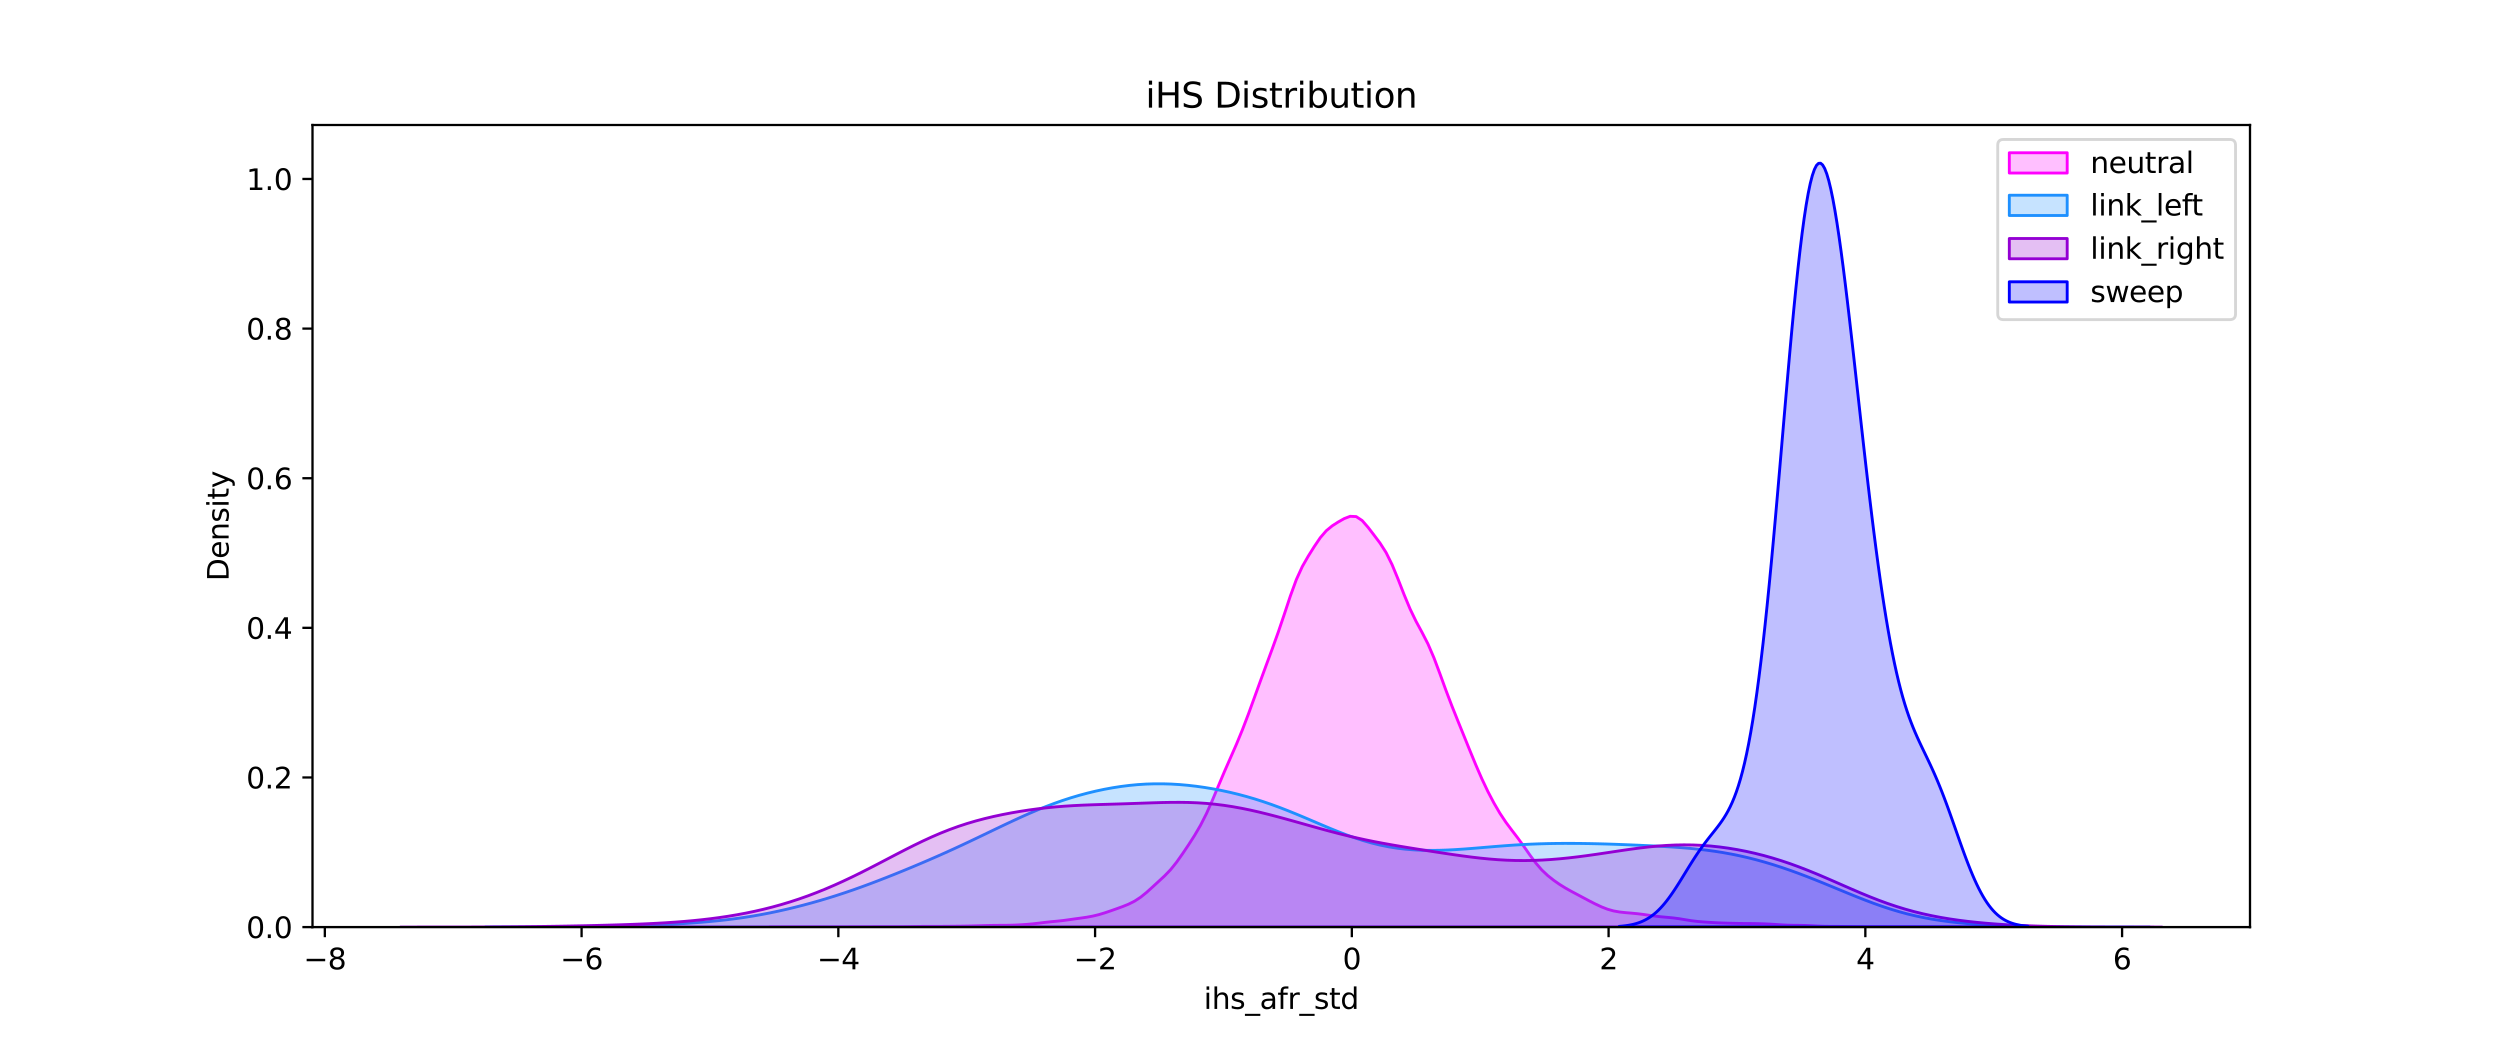 <?xml version="1.0" encoding="utf-8" standalone="no"?>
<!DOCTYPE svg PUBLIC "-//W3C//DTD SVG 1.1//EN"
  "http://www.w3.org/Graphics/SVG/1.1/DTD/svg11.dtd">
<svg xmlns:xlink="http://www.w3.org/1999/xlink" width="864pt" height="360pt" viewBox="0 0 864 360" xmlns="http://www.w3.org/2000/svg" version="1.1">
 <defs>
  <style type="text/css">*{stroke-linejoin: round; stroke-linecap: butt}</style>
 </defs>
 <g id="figure_1">
  <g id="patch_1">
   <path d="M 0 360 
L 864 360 
L 864 0 
L 0 0 
z
" style="fill: #ffffff"/>
  </g>
  <g id="axes_1">
   <g id="patch_2">
    <path d="M 108 320.4 
L 777.6 320.4 
L 777.6 43.2 
L 108 43.2 
z
" style="fill: #ffffff"/>
   </g>
   <g id="PolyCollection_1">
    <defs>
     <path id="m4795818e73" d="M 265.962 -39.6 
L 265.962 -39.6 
L 268.031 -39.6 
L 270.099 -39.6 
L 272.168 -39.6 
L 274.237 -39.6 
L 276.305 -39.6 
L 278.374 -39.6 
L 280.443 -39.6 
L 282.511 -39.6 
L 284.58 -39.6 
L 286.649 -39.6 
L 288.718 -39.6 
L 290.786 -39.6 
L 292.855 -39.6 
L 294.924 -39.6 
L 296.992 -39.6 
L 299.061 -39.6 
L 301.13 -39.6 
L 303.198 -39.6 
L 305.267 -39.6 
L 307.336 -39.6 
L 309.405 -39.6 
L 311.473 -39.6 
L 313.542 -39.6 
L 315.611 -39.6 
L 317.679 -39.6 
L 319.748 -39.6 
L 321.817 -39.6 
L 323.885 -39.6 
L 325.954 -39.6 
L 328.023 -39.6 
L 330.091 -39.6 
L 332.16 -39.6 
L 334.229 -39.6 
L 336.298 -39.6 
L 338.366 -39.6 
L 340.435 -39.6 
L 342.504 -39.6 
L 344.572 -39.6 
L 346.641 -39.6 
L 348.71 -39.6 
L 350.778 -39.6 
L 352.847 -39.6 
L 354.916 -39.6 
L 356.985 -39.6 
L 359.053 -39.6 
L 361.122 -39.6 
L 363.191 -39.6 
L 365.259 -39.6 
L 367.328 -39.6 
L 369.397 -39.6 
L 371.465 -39.6 
L 373.534 -39.6 
L 375.603 -39.6 
L 377.672 -39.6 
L 379.74 -39.6 
L 381.809 -39.6 
L 383.878 -39.6 
L 385.946 -39.6 
L 388.015 -39.6 
L 390.084 -39.6 
L 392.152 -39.6 
L 394.221 -39.6 
L 396.29 -39.6 
L 398.359 -39.6 
L 400.427 -39.6 
L 402.496 -39.6 
L 404.565 -39.6 
L 406.633 -39.6 
L 408.702 -39.6 
L 410.771 -39.6 
L 412.839 -39.6 
L 414.908 -39.6 
L 416.977 -39.6 
L 419.046 -39.6 
L 421.114 -39.6 
L 423.183 -39.6 
L 425.252 -39.6 
L 427.32 -39.6 
L 429.389 -39.6 
L 431.458 -39.6 
L 433.526 -39.6 
L 435.595 -39.6 
L 437.664 -39.6 
L 439.732 -39.6 
L 441.801 -39.6 
L 443.87 -39.6 
L 445.939 -39.6 
L 448.007 -39.6 
L 450.076 -39.6 
L 452.145 -39.6 
L 454.213 -39.6 
L 456.282 -39.6 
L 458.351 -39.6 
L 460.419 -39.6 
L 462.488 -39.6 
L 464.557 -39.6 
L 466.626 -39.6 
L 468.694 -39.6 
L 470.763 -39.6 
L 472.832 -39.6 
L 474.9 -39.6 
L 476.969 -39.6 
L 479.038 -39.6 
L 481.106 -39.6 
L 483.175 -39.6 
L 485.244 -39.6 
L 487.313 -39.6 
L 489.381 -39.6 
L 491.45 -39.6 
L 493.519 -39.6 
L 495.587 -39.6 
L 497.656 -39.6 
L 499.725 -39.6 
L 501.793 -39.6 
L 503.862 -39.6 
L 505.931 -39.6 
L 508 -39.6 
L 510.068 -39.6 
L 512.137 -39.6 
L 514.206 -39.6 
L 516.274 -39.6 
L 518.343 -39.6 
L 520.412 -39.6 
L 522.48 -39.6 
L 524.549 -39.6 
L 526.618 -39.6 
L 528.686 -39.6 
L 530.755 -39.6 
L 532.824 -39.6 
L 534.893 -39.6 
L 536.961 -39.6 
L 539.03 -39.6 
L 541.099 -39.6 
L 543.167 -39.6 
L 545.236 -39.6 
L 547.305 -39.6 
L 549.373 -39.6 
L 551.442 -39.6 
L 553.511 -39.6 
L 555.58 -39.6 
L 557.648 -39.6 
L 559.717 -39.6 
L 561.786 -39.6 
L 563.854 -39.6 
L 565.923 -39.6 
L 567.992 -39.6 
L 570.06 -39.6 
L 572.129 -39.6 
L 574.198 -39.6 
L 576.267 -39.6 
L 578.335 -39.6 
L 580.404 -39.6 
L 582.473 -39.6 
L 584.541 -39.6 
L 586.61 -39.6 
L 588.679 -39.6 
L 590.747 -39.6 
L 592.816 -39.6 
L 594.885 -39.6 
L 596.954 -39.6 
L 599.022 -39.6 
L 601.091 -39.6 
L 603.16 -39.6 
L 605.228 -39.6 
L 607.297 -39.6 
L 609.366 -39.6 
L 611.434 -39.6 
L 613.503 -39.6 
L 615.572 -39.6 
L 617.64 -39.6 
L 619.709 -39.6 
L 621.778 -39.6 
L 623.847 -39.6 
L 625.915 -39.6 
L 627.984 -39.6 
L 630.053 -39.6 
L 632.121 -39.6 
L 634.19 -39.6 
L 636.259 -39.6 
L 638.327 -39.6 
L 640.396 -39.6 
L 642.465 -39.6 
L 644.534 -39.6 
L 646.602 -39.6 
L 648.671 -39.6 
L 650.74 -39.6 
L 652.808 -39.6 
L 654.877 -39.6 
L 656.946 -39.6 
L 659.014 -39.6 
L 661.083 -39.6 
L 663.152 -39.6 
L 665.221 -39.6 
L 667.289 -39.6 
L 669.358 -39.6 
L 671.427 -39.6 
L 673.495 -39.6 
L 675.564 -39.6 
L 677.633 -39.6 
L 677.633 -39.6 
L 677.633 -39.6 
L 675.564 -39.601 
L 673.495 -39.602 
L 671.427 -39.606 
L 669.358 -39.61 
L 667.289 -39.614 
L 665.221 -39.617 
L 663.152 -39.622 
L 661.083 -39.627 
L 659.014 -39.631 
L 656.946 -39.635 
L 654.877 -39.64 
L 652.808 -39.646 
L 650.74 -39.652 
L 648.671 -39.661 
L 646.602 -39.669 
L 644.534 -39.678 
L 642.465 -39.696 
L 640.396 -39.732 
L 638.327 -39.784 
L 636.259 -39.828 
L 634.19 -39.845 
L 632.121 -39.85 
L 630.053 -39.884 
L 627.984 -39.967 
L 625.915 -40.075 
L 623.847 -40.161 
L 621.778 -40.2 
L 619.709 -40.219 
L 617.64 -40.268 
L 615.572 -40.376 
L 613.503 -40.517 
L 611.434 -40.641 
L 609.366 -40.73 
L 607.297 -40.791 
L 605.228 -40.823 
L 603.16 -40.836 
L 601.091 -40.86 
L 599.022 -40.903 
L 596.954 -40.957 
L 594.885 -41.024 
L 592.816 -41.119 
L 590.747 -41.241 
L 588.679 -41.379 
L 586.61 -41.552 
L 584.541 -41.802 
L 582.473 -42.136 
L 580.404 -42.481 
L 578.335 -42.756 
L 576.267 -42.959 
L 574.198 -43.146 
L 572.129 -43.374 
L 570.06 -43.659 
L 567.992 -43.961 
L 565.923 -44.218 
L 563.854 -44.414 
L 561.786 -44.589 
L 559.717 -44.814 
L 557.648 -45.181 
L 555.58 -45.766 
L 553.511 -46.572 
L 551.442 -47.535 
L 549.373 -48.588 
L 547.305 -49.687 
L 545.236 -50.791 
L 543.167 -51.89 
L 541.099 -53.044 
L 539.03 -54.327 
L 536.961 -55.767 
L 534.893 -57.405 
L 532.824 -59.361 
L 530.755 -61.758 
L 528.686 -64.558 
L 526.618 -67.521 
L 524.549 -70.378 
L 522.48 -73.081 
L 520.412 -75.856 
L 518.343 -78.973 
L 516.274 -82.521 
L 514.206 -86.469 
L 512.137 -90.827 
L 510.068 -95.58 
L 508 -100.595 
L 505.931 -105.702 
L 503.862 -110.807 
L 501.793 -115.976 
L 499.725 -121.408 
L 497.656 -127.105 
L 495.587 -132.621 
L 493.519 -137.421 
L 491.45 -141.457 
L 489.381 -145.279 
L 487.313 -149.563 
L 485.244 -154.532 
L 483.175 -159.837 
L 481.106 -164.849 
L 479.038 -169.024 
L 476.969 -172.264 
L 474.9 -175.019 
L 472.832 -177.721 
L 470.763 -180.102 
L 468.694 -181.469 
L 466.626 -181.563 
L 464.557 -180.77 
L 462.488 -179.6 
L 460.419 -178.266 
L 458.351 -176.57 
L 456.282 -174.163 
L 454.213 -171.11 
L 452.145 -167.814 
L 450.076 -164.206 
L 448.007 -159.674 
L 445.939 -153.995 
L 443.87 -147.746 
L 441.801 -141.632 
L 439.732 -135.868 
L 437.664 -130.278 
L 435.595 -124.65 
L 433.526 -118.931 
L 431.458 -113.244 
L 429.389 -107.818 
L 427.32 -102.801 
L 425.252 -98.088 
L 423.183 -93.383 
L 421.114 -88.485 
L 419.046 -83.521 
L 416.977 -78.869 
L 414.908 -74.793 
L 412.839 -71.255 
L 410.771 -68.037 
L 408.702 -64.957 
L 406.633 -62.03 
L 404.565 -59.451 
L 402.496 -57.301 
L 400.427 -55.387 
L 398.359 -53.486 
L 396.29 -51.612 
L 394.221 -49.938 
L 392.152 -48.585 
L 390.084 -47.541 
L 388.015 -46.702 
L 385.946 -45.949 
L 383.878 -45.219 
L 381.809 -44.518 
L 379.74 -43.897 
L 377.672 -43.398 
L 375.603 -43.015 
L 373.534 -42.712 
L 371.465 -42.433 
L 369.397 -42.137 
L 367.328 -41.855 
L 365.259 -41.637 
L 363.191 -41.447 
L 361.122 -41.22 
L 359.053 -40.961 
L 356.985 -40.724 
L 354.916 -40.536 
L 352.847 -40.393 
L 350.778 -40.289 
L 348.71 -40.229 
L 346.641 -40.208 
L 344.572 -40.199 
L 342.504 -40.172 
L 340.435 -40.121 
L 338.366 -40.059 
L 336.298 -40.003 
L 334.229 -39.957 
L 332.16 -39.923 
L 330.091 -39.897 
L 328.023 -39.874 
L 325.954 -39.855 
L 323.885 -39.846 
L 321.817 -39.848 
L 319.748 -39.848 
L 317.679 -39.825 
L 315.611 -39.781 
L 313.542 -39.733 
L 311.473 -39.698 
L 309.405 -39.684 
L 307.336 -39.683 
L 305.267 -39.682 
L 303.198 -39.677 
L 301.13 -39.669 
L 299.061 -39.659 
L 296.992 -39.646 
L 294.924 -39.633 
L 292.855 -39.622 
L 290.786 -39.613 
L 288.718 -39.608 
L 286.649 -39.608 
L 284.58 -39.61 
L 282.511 -39.613 
L 280.443 -39.615 
L 278.374 -39.615 
L 276.305 -39.614 
L 274.237 -39.61 
L 272.168 -39.606 
L 270.099 -39.602 
L 268.031 -39.601 
L 265.962 -39.6 
z
" style="stroke: #ff00ff"/>
    </defs>
    <g clip-path="url(#pb9ad1cb0bc)">
     <use xlink:href="#m4795818e73" x="0" y="360" style="fill: #ff00ff; fill-opacity: 0.25; stroke: #ff00ff"/>
    </g>
   </g>
   <g id="PolyCollection_2">
    <defs>
     <path id="mb5fbfe14ef" d="M 167.758 -39.601 
L 167.758 -39.6 
L 170.648 -39.6 
L 173.539 -39.6 
L 176.429 -39.6 
L 179.319 -39.6 
L 182.209 -39.6 
L 185.099 -39.6 
L 187.99 -39.6 
L 190.88 -39.6 
L 193.77 -39.6 
L 196.66 -39.6 
L 199.55 -39.6 
L 202.441 -39.6 
L 205.331 -39.6 
L 208.221 -39.6 
L 211.111 -39.6 
L 214.001 -39.6 
L 216.892 -39.6 
L 219.782 -39.6 
L 222.672 -39.6 
L 225.562 -39.6 
L 228.452 -39.6 
L 231.342 -39.6 
L 234.233 -39.6 
L 237.123 -39.6 
L 240.013 -39.6 
L 242.903 -39.6 
L 245.793 -39.6 
L 248.684 -39.6 
L 251.574 -39.6 
L 254.464 -39.6 
L 257.354 -39.6 
L 260.244 -39.6 
L 263.135 -39.6 
L 266.025 -39.6 
L 268.915 -39.6 
L 271.805 -39.6 
L 274.695 -39.6 
L 277.586 -39.6 
L 280.476 -39.6 
L 283.366 -39.6 
L 286.256 -39.6 
L 289.146 -39.6 
L 292.036 -39.6 
L 294.927 -39.6 
L 297.817 -39.6 
L 300.707 -39.6 
L 303.597 -39.6 
L 306.487 -39.6 
L 309.378 -39.6 
L 312.268 -39.6 
L 315.158 -39.6 
L 318.048 -39.6 
L 320.938 -39.6 
L 323.829 -39.6 
L 326.719 -39.6 
L 329.609 -39.6 
L 332.499 -39.6 
L 335.389 -39.6 
L 338.28 -39.6 
L 341.17 -39.6 
L 344.06 -39.6 
L 346.95 -39.6 
L 349.84 -39.6 
L 352.73 -39.6 
L 355.621 -39.6 
L 358.511 -39.6 
L 361.401 -39.6 
L 364.291 -39.6 
L 367.181 -39.6 
L 370.072 -39.6 
L 372.962 -39.6 
L 375.852 -39.6 
L 378.742 -39.6 
L 381.632 -39.6 
L 384.523 -39.6 
L 387.413 -39.6 
L 390.303 -39.6 
L 393.193 -39.6 
L 396.083 -39.6 
L 398.974 -39.6 
L 401.864 -39.6 
L 404.754 -39.6 
L 407.644 -39.6 
L 410.534 -39.6 
L 413.424 -39.6 
L 416.315 -39.6 
L 419.205 -39.6 
L 422.095 -39.6 
L 424.985 -39.6 
L 427.875 -39.6 
L 430.766 -39.6 
L 433.656 -39.6 
L 436.546 -39.6 
L 439.436 -39.6 
L 442.326 -39.6 
L 445.217 -39.6 
L 448.107 -39.6 
L 450.997 -39.6 
L 453.887 -39.6 
L 456.777 -39.6 
L 459.668 -39.6 
L 462.558 -39.6 
L 465.448 -39.6 
L 468.338 -39.6 
L 471.228 -39.6 
L 474.118 -39.6 
L 477.009 -39.6 
L 479.899 -39.6 
L 482.789 -39.6 
L 485.679 -39.6 
L 488.569 -39.6 
L 491.46 -39.6 
L 494.35 -39.6 
L 497.24 -39.6 
L 500.13 -39.6 
L 503.02 -39.6 
L 505.911 -39.6 
L 508.801 -39.6 
L 511.691 -39.6 
L 514.581 -39.6 
L 517.471 -39.6 
L 520.362 -39.6 
L 523.252 -39.6 
L 526.142 -39.6 
L 529.032 -39.6 
L 531.922 -39.6 
L 534.812 -39.6 
L 537.703 -39.6 
L 540.593 -39.6 
L 543.483 -39.6 
L 546.373 -39.6 
L 549.263 -39.6 
L 552.154 -39.6 
L 555.044 -39.6 
L 557.934 -39.6 
L 560.824 -39.6 
L 563.714 -39.6 
L 566.605 -39.6 
L 569.495 -39.6 
L 572.385 -39.6 
L 575.275 -39.6 
L 578.165 -39.6 
L 581.056 -39.6 
L 583.946 -39.6 
L 586.836 -39.6 
L 589.726 -39.6 
L 592.616 -39.6 
L 595.506 -39.6 
L 598.397 -39.6 
L 601.287 -39.6 
L 604.177 -39.6 
L 607.067 -39.6 
L 609.957 -39.6 
L 612.848 -39.6 
L 615.738 -39.6 
L 618.628 -39.6 
L 621.518 -39.6 
L 624.408 -39.6 
L 627.299 -39.6 
L 630.189 -39.6 
L 633.079 -39.6 
L 635.969 -39.6 
L 638.859 -39.6 
L 641.75 -39.6 
L 644.64 -39.6 
L 647.53 -39.6 
L 650.42 -39.6 
L 653.31 -39.6 
L 656.2 -39.6 
L 659.091 -39.6 
L 661.981 -39.6 
L 664.871 -39.6 
L 667.761 -39.6 
L 670.651 -39.6 
L 673.542 -39.6 
L 676.432 -39.6 
L 679.322 -39.6 
L 682.212 -39.6 
L 685.102 -39.6 
L 687.993 -39.6 
L 690.883 -39.6 
L 693.773 -39.6 
L 696.663 -39.6 
L 699.553 -39.6 
L 702.444 -39.6 
L 705.334 -39.6 
L 708.224 -39.6 
L 711.114 -39.6 
L 714.004 -39.6 
L 716.894 -39.6 
L 719.785 -39.6 
L 722.675 -39.6 
L 725.565 -39.6 
L 728.455 -39.6 
L 731.345 -39.6 
L 734.236 -39.6 
L 737.126 -39.6 
L 740.016 -39.6 
L 742.906 -39.6 
L 742.906 -39.601 
L 742.906 -39.601 
L 740.016 -39.601 
L 737.126 -39.602 
L 734.236 -39.603 
L 731.345 -39.605 
L 728.455 -39.608 
L 725.565 -39.612 
L 722.675 -39.619 
L 719.785 -39.628 
L 716.894 -39.64 
L 714.004 -39.657 
L 711.114 -39.68 
L 708.224 -39.71 
L 705.334 -39.749 
L 702.444 -39.798 
L 699.553 -39.86 
L 696.663 -39.937 
L 693.773 -40.032 
L 690.883 -40.147 
L 687.993 -40.284 
L 685.102 -40.449 
L 682.212 -40.646 
L 679.322 -40.88 
L 676.432 -41.157 
L 673.542 -41.486 
L 670.651 -41.874 
L 667.761 -42.33 
L 664.871 -42.86 
L 661.981 -43.473 
L 659.091 -44.172 
L 656.2 -44.958 
L 653.31 -45.831 
L 650.42 -46.784 
L 647.53 -47.81 
L 644.64 -48.898 
L 641.75 -50.035 
L 638.859 -51.206 
L 635.969 -52.397 
L 633.079 -53.594 
L 630.189 -54.782 
L 627.299 -55.95 
L 624.408 -57.086 
L 621.518 -58.182 
L 618.628 -59.23 
L 615.738 -60.222 
L 612.848 -61.155 
L 609.957 -62.023 
L 607.067 -62.825 
L 604.177 -63.558 
L 601.287 -64.221 
L 598.397 -64.813 
L 595.506 -65.337 
L 592.616 -65.794 
L 589.726 -66.188 
L 586.836 -66.523 
L 583.946 -66.808 
L 581.056 -67.049 
L 578.165 -67.256 
L 575.275 -67.435 
L 572.385 -67.594 
L 569.495 -67.739 
L 566.605 -67.872 
L 563.714 -67.997 
L 560.824 -68.113 
L 557.934 -68.219 
L 555.044 -68.313 
L 552.154 -68.392 
L 549.263 -68.455 
L 546.373 -68.5 
L 543.483 -68.524 
L 540.593 -68.525 
L 537.703 -68.501 
L 534.812 -68.45 
L 531.922 -68.369 
L 529.032 -68.257 
L 526.142 -68.113 
L 523.252 -67.938 
L 520.362 -67.735 
L 517.471 -67.511 
L 514.581 -67.271 
L 511.691 -67.027 
L 508.801 -66.788 
L 505.911 -66.567 
L 503.02 -66.375 
L 500.13 -66.225 
L 497.24 -66.129 
L 494.35 -66.099 
L 491.46 -66.148 
L 488.569 -66.287 
L 485.679 -66.526 
L 482.789 -66.875 
L 479.899 -67.341 
L 477.009 -67.928 
L 474.118 -68.637 
L 471.228 -69.463 
L 468.338 -70.399 
L 465.448 -71.431 
L 462.558 -72.544 
L 459.668 -73.718 
L 456.777 -74.932 
L 453.887 -76.165 
L 450.997 -77.396 
L 448.107 -78.606 
L 445.217 -79.779 
L 442.326 -80.902 
L 439.436 -81.963 
L 436.546 -82.956 
L 433.656 -83.878 
L 430.766 -84.724 
L 427.875 -85.496 
L 424.985 -86.194 
L 422.095 -86.818 
L 419.205 -87.371 
L 416.315 -87.853 
L 413.424 -88.262 
L 410.534 -88.596 
L 407.644 -88.852 
L 404.754 -89.027 
L 401.864 -89.115 
L 398.974 -89.113 
L 396.083 -89.021 
L 393.193 -88.836 
L 390.303 -88.56 
L 387.413 -88.197 
L 384.523 -87.747 
L 381.632 -87.215 
L 378.742 -86.601 
L 375.852 -85.906 
L 372.962 -85.131 
L 370.072 -84.275 
L 367.181 -83.337 
L 364.291 -82.319 
L 361.401 -81.224 
L 358.511 -80.056 
L 355.621 -78.825 
L 352.73 -77.539 
L 349.84 -76.21 
L 346.95 -74.849 
L 344.06 -73.469 
L 341.17 -72.08 
L 338.28 -70.693 
L 335.389 -69.317 
L 332.499 -67.957 
L 329.609 -66.62 
L 326.719 -65.308 
L 323.829 -64.022 
L 320.938 -62.761 
L 318.048 -61.525 
L 315.158 -60.311 
L 312.268 -59.118 
L 309.378 -57.946 
L 306.487 -56.796 
L 303.597 -55.67 
L 300.707 -54.573 
L 297.817 -53.509 
L 294.927 -52.481 
L 292.036 -51.492 
L 289.146 -50.545 
L 286.256 -49.64 
L 283.366 -48.777 
L 280.476 -47.956 
L 277.586 -47.176 
L 274.695 -46.438 
L 271.805 -45.743 
L 268.915 -45.092 
L 266.025 -44.488 
L 263.135 -43.932 
L 260.244 -43.424 
L 257.354 -42.966 
L 254.464 -42.554 
L 251.574 -42.187 
L 248.684 -41.86 
L 245.793 -41.57 
L 242.903 -41.312 
L 240.013 -41.083 
L 237.123 -40.878 
L 234.233 -40.696 
L 231.342 -40.535 
L 228.452 -40.391 
L 225.562 -40.265 
L 222.672 -40.154 
L 219.782 -40.057 
L 216.892 -39.974 
L 214.001 -39.903 
L 211.111 -39.842 
L 208.221 -39.791 
L 205.331 -39.749 
L 202.441 -39.714 
L 199.55 -39.686 
L 196.66 -39.664 
L 193.77 -39.646 
L 190.88 -39.633 
L 187.99 -39.623 
L 185.099 -39.616 
L 182.209 -39.61 
L 179.319 -39.607 
L 176.429 -39.604 
L 173.539 -39.603 
L 170.648 -39.602 
L 167.758 -39.601 
z
" style="stroke: #1e90ff"/>
    </defs>
    <g clip-path="url(#pb9ad1cb0bc)">
     <use xlink:href="#mb5fbfe14ef" x="0" y="360" style="fill: #1e90ff; fill-opacity: 0.25; stroke: #1e90ff"/>
    </g>
   </g>
   <g id="PolyCollection_3">
    <defs>
     <path id="m0cf74e777c" d="M 138.436 -39.601 
L 138.436 -39.6 
L 141.495 -39.6 
L 144.554 -39.6 
L 147.613 -39.6 
L 150.672 -39.6 
L 153.731 -39.6 
L 156.79 -39.6 
L 159.849 -39.6 
L 162.908 -39.6 
L 165.967 -39.6 
L 169.026 -39.6 
L 172.085 -39.6 
L 175.144 -39.6 
L 178.202 -39.6 
L 181.261 -39.6 
L 184.32 -39.6 
L 187.379 -39.6 
L 190.438 -39.6 
L 193.497 -39.6 
L 196.556 -39.6 
L 199.615 -39.6 
L 202.674 -39.6 
L 205.733 -39.6 
L 208.792 -39.6 
L 211.851 -39.6 
L 214.91 -39.6 
L 217.969 -39.6 
L 221.028 -39.6 
L 224.086 -39.6 
L 227.145 -39.6 
L 230.204 -39.6 
L 233.263 -39.6 
L 236.322 -39.6 
L 239.381 -39.6 
L 242.44 -39.6 
L 245.499 -39.6 
L 248.558 -39.6 
L 251.617 -39.6 
L 254.676 -39.6 
L 257.735 -39.6 
L 260.794 -39.6 
L 263.853 -39.6 
L 266.911 -39.6 
L 269.97 -39.6 
L 273.029 -39.6 
L 276.088 -39.6 
L 279.147 -39.6 
L 282.206 -39.6 
L 285.265 -39.6 
L 288.324 -39.6 
L 291.383 -39.6 
L 294.442 -39.6 
L 297.501 -39.6 
L 300.56 -39.6 
L 303.619 -39.6 
L 306.678 -39.6 
L 309.737 -39.6 
L 312.795 -39.6 
L 315.854 -39.6 
L 318.913 -39.6 
L 321.972 -39.6 
L 325.031 -39.6 
L 328.09 -39.6 
L 331.149 -39.6 
L 334.208 -39.6 
L 337.267 -39.6 
L 340.326 -39.6 
L 343.385 -39.6 
L 346.444 -39.6 
L 349.503 -39.6 
L 352.562 -39.6 
L 355.62 -39.6 
L 358.679 -39.6 
L 361.738 -39.6 
L 364.797 -39.6 
L 367.856 -39.6 
L 370.915 -39.6 
L 373.974 -39.6 
L 377.033 -39.6 
L 380.092 -39.6 
L 383.151 -39.6 
L 386.21 -39.6 
L 389.269 -39.6 
L 392.328 -39.6 
L 395.387 -39.6 
L 398.445 -39.6 
L 401.504 -39.6 
L 404.563 -39.6 
L 407.622 -39.6 
L 410.681 -39.6 
L 413.74 -39.6 
L 416.799 -39.6 
L 419.858 -39.6 
L 422.917 -39.6 
L 425.976 -39.6 
L 429.035 -39.6 
L 432.094 -39.6 
L 435.153 -39.6 
L 438.212 -39.6 
L 441.271 -39.6 
L 444.329 -39.6 
L 447.388 -39.6 
L 450.447 -39.6 
L 453.506 -39.6 
L 456.565 -39.6 
L 459.624 -39.6 
L 462.683 -39.6 
L 465.742 -39.6 
L 468.801 -39.6 
L 471.86 -39.6 
L 474.919 -39.6 
L 477.978 -39.6 
L 481.037 -39.6 
L 484.096 -39.6 
L 487.154 -39.6 
L 490.213 -39.6 
L 493.272 -39.6 
L 496.331 -39.6 
L 499.39 -39.6 
L 502.449 -39.6 
L 505.508 -39.6 
L 508.567 -39.6 
L 511.626 -39.6 
L 514.685 -39.6 
L 517.744 -39.6 
L 520.803 -39.6 
L 523.862 -39.6 
L 526.921 -39.6 
L 529.98 -39.6 
L 533.038 -39.6 
L 536.097 -39.6 
L 539.156 -39.6 
L 542.215 -39.6 
L 545.274 -39.6 
L 548.333 -39.6 
L 551.392 -39.6 
L 554.451 -39.6 
L 557.51 -39.6 
L 560.569 -39.6 
L 563.628 -39.6 
L 566.687 -39.6 
L 569.746 -39.6 
L 572.805 -39.6 
L 575.863 -39.6 
L 578.922 -39.6 
L 581.981 -39.6 
L 585.04 -39.6 
L 588.099 -39.6 
L 591.158 -39.6 
L 594.217 -39.6 
L 597.276 -39.6 
L 600.335 -39.6 
L 603.394 -39.6 
L 606.453 -39.6 
L 609.512 -39.6 
L 612.571 -39.6 
L 615.63 -39.6 
L 618.689 -39.6 
L 621.747 -39.6 
L 624.806 -39.6 
L 627.865 -39.6 
L 630.924 -39.6 
L 633.983 -39.6 
L 637.042 -39.6 
L 640.101 -39.6 
L 643.16 -39.6 
L 646.219 -39.6 
L 649.278 -39.6 
L 652.337 -39.6 
L 655.396 -39.6 
L 658.455 -39.6 
L 661.514 -39.6 
L 664.572 -39.6 
L 667.631 -39.6 
L 670.69 -39.6 
L 673.749 -39.6 
L 676.808 -39.6 
L 679.867 -39.6 
L 682.926 -39.6 
L 685.985 -39.6 
L 689.044 -39.6 
L 692.103 -39.6 
L 695.162 -39.6 
L 698.221 -39.6 
L 701.28 -39.6 
L 704.339 -39.6 
L 707.398 -39.6 
L 710.456 -39.6 
L 713.515 -39.6 
L 716.574 -39.6 
L 719.633 -39.6 
L 722.692 -39.6 
L 725.751 -39.6 
L 728.81 -39.6 
L 731.869 -39.6 
L 734.928 -39.6 
L 737.987 -39.6 
L 741.046 -39.6 
L 744.105 -39.6 
L 747.164 -39.6 
L 747.164 -39.601 
L 747.164 -39.601 
L 744.105 -39.602 
L 741.046 -39.603 
L 737.987 -39.605 
L 734.928 -39.608 
L 731.869 -39.613 
L 728.81 -39.62 
L 725.751 -39.631 
L 722.692 -39.646 
L 719.633 -39.668 
L 716.574 -39.697 
L 713.515 -39.736 
L 710.456 -39.788 
L 707.398 -39.854 
L 704.339 -39.937 
L 701.28 -40.04 
L 698.221 -40.167 
L 695.162 -40.319 
L 692.103 -40.5 
L 689.044 -40.713 
L 685.985 -40.963 
L 682.926 -41.254 
L 679.867 -41.59 
L 676.808 -41.978 
L 673.749 -42.425 
L 670.69 -42.938 
L 667.631 -43.524 
L 664.572 -44.191 
L 661.514 -44.944 
L 658.455 -45.79 
L 655.396 -46.73 
L 652.337 -47.761 
L 649.278 -48.88 
L 646.219 -50.077 
L 643.16 -51.337 
L 640.101 -52.645 
L 637.042 -53.98 
L 633.983 -55.324 
L 630.924 -56.654 
L 627.865 -57.952 
L 624.806 -59.201 
L 621.747 -60.387 
L 618.689 -61.5 
L 615.63 -62.531 
L 612.571 -63.477 
L 609.512 -64.336 
L 606.453 -65.105 
L 603.394 -65.786 
L 600.335 -66.378 
L 597.276 -66.881 
L 594.217 -67.294 
L 591.158 -67.616 
L 588.099 -67.844 
L 585.04 -67.978 
L 581.981 -68.016 
L 578.922 -67.961 
L 575.863 -67.817 
L 572.805 -67.591 
L 569.746 -67.291 
L 566.687 -66.93 
L 563.628 -66.522 
L 560.569 -66.081 
L 557.51 -65.623 
L 554.451 -65.161 
L 551.392 -64.709 
L 548.333 -64.278 
L 545.274 -63.879 
L 542.215 -63.521 
L 539.156 -63.211 
L 536.097 -62.957 
L 533.038 -62.765 
L 529.98 -62.641 
L 526.921 -62.59 
L 523.862 -62.613 
L 520.803 -62.711 
L 517.744 -62.884 
L 514.685 -63.125 
L 511.626 -63.429 
L 508.567 -63.786 
L 505.508 -64.185 
L 502.449 -64.616 
L 499.39 -65.069 
L 496.331 -65.536 
L 493.272 -66.011 
L 490.213 -66.493 
L 487.154 -66.982 
L 484.096 -67.485 
L 481.037 -68.007 
L 477.978 -68.556 
L 474.919 -69.14 
L 471.86 -69.766 
L 468.801 -70.437 
L 465.742 -71.154 
L 462.683 -71.915 
L 459.624 -72.714 
L 456.565 -73.544 
L 453.506 -74.395 
L 450.447 -75.257 
L 447.388 -76.118 
L 444.329 -76.969 
L 441.271 -77.798 
L 438.212 -78.593 
L 435.153 -79.343 
L 432.094 -80.037 
L 429.035 -80.665 
L 425.976 -81.217 
L 422.917 -81.685 
L 419.858 -82.064 
L 416.799 -82.352 
L 413.74 -82.552 
L 410.681 -82.669 
L 407.622 -82.714 
L 404.563 -82.7 
L 401.504 -82.641 
L 398.445 -82.552 
L 395.387 -82.447 
L 392.328 -82.339 
L 389.269 -82.234 
L 386.21 -82.136 
L 383.151 -82.044 
L 380.092 -81.952 
L 377.033 -81.85 
L 373.974 -81.728 
L 370.915 -81.574 
L 367.856 -81.378 
L 364.797 -81.133 
L 361.738 -80.833 
L 358.679 -80.476 
L 355.62 -80.063 
L 352.562 -79.593 
L 349.503 -79.066 
L 346.444 -78.478 
L 343.385 -77.825 
L 340.326 -77.097 
L 337.267 -76.286 
L 334.208 -75.382 
L 331.149 -74.378 
L 328.09 -73.267 
L 325.031 -72.052 
L 321.972 -70.735 
L 318.913 -69.328 
L 315.854 -67.846 
L 312.795 -66.305 
L 309.737 -64.726 
L 306.678 -63.128 
L 303.619 -61.53 
L 300.56 -59.949 
L 297.501 -58.402 
L 294.442 -56.899 
L 291.383 -55.453 
L 288.324 -54.071 
L 285.265 -52.76 
L 282.206 -51.525 
L 279.147 -50.367 
L 276.088 -49.289 
L 273.029 -48.29 
L 269.97 -47.369 
L 266.911 -46.525 
L 263.853 -45.754 
L 260.794 -45.053 
L 257.735 -44.42 
L 254.676 -43.85 
L 251.617 -43.339 
L 248.558 -42.884 
L 245.499 -42.481 
L 242.44 -42.125 
L 239.381 -41.814 
L 236.322 -41.542 
L 233.263 -41.305 
L 230.204 -41.1 
L 227.145 -40.923 
L 224.086 -40.769 
L 221.028 -40.634 
L 217.969 -40.516 
L 214.91 -40.411 
L 211.851 -40.317 
L 208.792 -40.232 
L 205.733 -40.154 
L 202.674 -40.083 
L 199.615 -40.018 
L 196.556 -39.958 
L 193.497 -39.903 
L 190.438 -39.854 
L 187.379 -39.809 
L 184.32 -39.77 
L 181.261 -39.737 
L 178.202 -39.708 
L 175.144 -39.683 
L 172.085 -39.663 
L 169.026 -39.647 
L 165.967 -39.635 
L 162.908 -39.625 
L 159.849 -39.617 
L 156.79 -39.612 
L 153.731 -39.608 
L 150.672 -39.605 
L 147.613 -39.603 
L 144.554 -39.602 
L 141.495 -39.601 
L 138.436 -39.601 
z
" style="stroke: #9400d3"/>
    </defs>
    <g clip-path="url(#pb9ad1cb0bc)">
     <use xlink:href="#m0cf74e777c" x="0" y="360" style="fill: #9400d3; fill-opacity: 0.25; stroke: #9400d3"/>
    </g>
   </g>
   <g id="PolyCollection_4">
    <defs>
     <path id="m9bf78aae8a" d="M 559.61 -39.852 
L 559.61 -39.6 
L 560.32 -39.6 
L 561.03 -39.6 
L 561.74 -39.6 
L 562.45 -39.6 
L 563.16 -39.6 
L 563.87 -39.6 
L 564.58 -39.6 
L 565.29 -39.6 
L 566 -39.6 
L 566.71 -39.6 
L 567.42 -39.6 
L 568.13 -39.6 
L 568.84 -39.6 
L 569.55 -39.6 
L 570.26 -39.6 
L 570.97 -39.6 
L 571.68 -39.6 
L 572.39 -39.6 
L 573.1 -39.6 
L 573.809 -39.6 
L 574.519 -39.6 
L 575.229 -39.6 
L 575.939 -39.6 
L 576.649 -39.6 
L 577.359 -39.6 
L 578.069 -39.6 
L 578.779 -39.6 
L 579.489 -39.6 
L 580.199 -39.6 
L 580.909 -39.6 
L 581.619 -39.6 
L 582.329 -39.6 
L 583.039 -39.6 
L 583.749 -39.6 
L 584.459 -39.6 
L 585.169 -39.6 
L 585.879 -39.6 
L 586.589 -39.6 
L 587.299 -39.6 
L 588.009 -39.6 
L 588.719 -39.6 
L 589.429 -39.6 
L 590.139 -39.6 
L 590.848 -39.6 
L 591.558 -39.6 
L 592.268 -39.6 
L 592.978 -39.6 
L 593.688 -39.6 
L 594.398 -39.6 
L 595.108 -39.6 
L 595.818 -39.6 
L 596.528 -39.6 
L 597.238 -39.6 
L 597.948 -39.6 
L 598.658 -39.6 
L 599.368 -39.6 
L 600.078 -39.6 
L 600.788 -39.6 
L 601.498 -39.6 
L 602.208 -39.6 
L 602.918 -39.6 
L 603.628 -39.6 
L 604.338 -39.6 
L 605.048 -39.6 
L 605.758 -39.6 
L 606.468 -39.6 
L 607.178 -39.6 
L 607.887 -39.6 
L 608.597 -39.6 
L 609.307 -39.6 
L 610.017 -39.6 
L 610.727 -39.6 
L 611.437 -39.6 
L 612.147 -39.6 
L 612.857 -39.6 
L 613.567 -39.6 
L 614.277 -39.6 
L 614.987 -39.6 
L 615.697 -39.6 
L 616.407 -39.6 
L 617.117 -39.6 
L 617.827 -39.6 
L 618.537 -39.6 
L 619.247 -39.6 
L 619.957 -39.6 
L 620.667 -39.6 
L 621.377 -39.6 
L 622.087 -39.6 
L 622.797 -39.6 
L 623.507 -39.6 
L 624.216 -39.6 
L 624.926 -39.6 
L 625.636 -39.6 
L 626.346 -39.6 
L 627.056 -39.6 
L 627.766 -39.6 
L 628.476 -39.6 
L 629.186 -39.6 
L 629.896 -39.6 
L 630.606 -39.6 
L 631.316 -39.6 
L 632.026 -39.6 
L 632.736 -39.6 
L 633.446 -39.6 
L 634.156 -39.6 
L 634.866 -39.6 
L 635.576 -39.6 
L 636.286 -39.6 
L 636.996 -39.6 
L 637.706 -39.6 
L 638.416 -39.6 
L 639.126 -39.6 
L 639.836 -39.6 
L 640.546 -39.6 
L 641.255 -39.6 
L 641.965 -39.6 
L 642.675 -39.6 
L 643.385 -39.6 
L 644.095 -39.6 
L 644.805 -39.6 
L 645.515 -39.6 
L 646.225 -39.6 
L 646.935 -39.6 
L 647.645 -39.6 
L 648.355 -39.6 
L 649.065 -39.6 
L 649.775 -39.6 
L 650.485 -39.6 
L 651.195 -39.6 
L 651.905 -39.6 
L 652.615 -39.6 
L 653.325 -39.6 
L 654.035 -39.6 
L 654.745 -39.6 
L 655.455 -39.6 
L 656.165 -39.6 
L 656.875 -39.6 
L 657.584 -39.6 
L 658.294 -39.6 
L 659.004 -39.6 
L 659.714 -39.6 
L 660.424 -39.6 
L 661.134 -39.6 
L 661.844 -39.6 
L 662.554 -39.6 
L 663.264 -39.6 
L 663.974 -39.6 
L 664.684 -39.6 
L 665.394 -39.6 
L 666.104 -39.6 
L 666.814 -39.6 
L 667.524 -39.6 
L 668.234 -39.6 
L 668.944 -39.6 
L 669.654 -39.6 
L 670.364 -39.6 
L 671.074 -39.6 
L 671.784 -39.6 
L 672.494 -39.6 
L 673.204 -39.6 
L 673.914 -39.6 
L 674.623 -39.6 
L 675.333 -39.6 
L 676.043 -39.6 
L 676.753 -39.6 
L 677.463 -39.6 
L 678.173 -39.6 
L 678.883 -39.6 
L 679.593 -39.6 
L 680.303 -39.6 
L 681.013 -39.6 
L 681.723 -39.6 
L 682.433 -39.6 
L 683.143 -39.6 
L 683.853 -39.6 
L 684.563 -39.6 
L 685.273 -39.6 
L 685.983 -39.6 
L 686.693 -39.6 
L 687.403 -39.6 
L 688.113 -39.6 
L 688.823 -39.6 
L 689.533 -39.6 
L 690.243 -39.6 
L 690.953 -39.6 
L 691.662 -39.6 
L 692.372 -39.6 
L 693.082 -39.6 
L 693.792 -39.6 
L 694.502 -39.6 
L 695.212 -39.6 
L 695.922 -39.6 
L 696.632 -39.6 
L 697.342 -39.6 
L 698.052 -39.6 
L 698.762 -39.6 
L 699.472 -39.6 
L 700.182 -39.6 
L 700.892 -39.6 
L 700.892 -39.886 
L 700.892 -39.886 
L 700.182 -39.954 
L 699.472 -40.036 
L 698.762 -40.135 
L 698.052 -40.253 
L 697.342 -40.394 
L 696.632 -40.56 
L 695.922 -40.756 
L 695.212 -40.984 
L 694.502 -41.251 
L 693.792 -41.56 
L 693.082 -41.916 
L 692.372 -42.323 
L 691.662 -42.788 
L 690.953 -43.315 
L 690.243 -43.909 
L 689.533 -44.575 
L 688.823 -45.318 
L 688.113 -46.143 
L 687.403 -47.053 
L 686.693 -48.051 
L 685.983 -49.14 
L 685.273 -50.321 
L 684.563 -51.596 
L 683.853 -52.964 
L 683.143 -54.423 
L 682.433 -55.97 
L 681.723 -57.602 
L 681.013 -59.313 
L 680.303 -61.096 
L 679.593 -62.944 
L 678.883 -64.848 
L 678.173 -66.798 
L 677.463 -68.784 
L 676.753 -70.795 
L 676.043 -72.819 
L 675.333 -74.844 
L 674.623 -76.861 
L 673.914 -78.858 
L 673.204 -80.825 
L 672.494 -82.753 
L 671.784 -84.637 
L 671.074 -86.469 
L 670.364 -88.247 
L 669.654 -89.968 
L 668.944 -91.634 
L 668.234 -93.247 
L 667.524 -94.813 
L 666.814 -96.339 
L 666.104 -97.834 
L 665.394 -99.312 
L 664.684 -100.784 
L 663.974 -102.268 
L 663.264 -103.779 
L 662.554 -105.336 
L 661.844 -106.956 
L 661.134 -108.66 
L 660.424 -110.467 
L 659.714 -112.394 
L 659.004 -114.462 
L 658.294 -116.687 
L 657.584 -119.085 
L 656.875 -121.672 
L 656.165 -124.461 
L 655.455 -127.464 
L 654.745 -130.689 
L 654.035 -134.146 
L 653.325 -137.838 
L 652.615 -141.77 
L 651.905 -145.943 
L 651.195 -150.354 
L 650.485 -155.001 
L 649.775 -159.877 
L 649.065 -164.976 
L 648.355 -170.286 
L 647.645 -175.795 
L 646.935 -181.489 
L 646.225 -187.352 
L 645.515 -193.364 
L 644.805 -199.505 
L 644.095 -205.752 
L 643.385 -212.082 
L 642.675 -218.466 
L 641.965 -224.877 
L 641.255 -231.284 
L 640.546 -237.655 
L 639.836 -243.955 
L 639.126 -250.149 
L 638.416 -256.2 
L 637.706 -262.068 
L 636.996 -267.714 
L 636.286 -273.097 
L 635.576 -278.176 
L 634.866 -282.909 
L 634.156 -287.254 
L 633.446 -291.171 
L 632.736 -294.619 
L 632.026 -297.561 
L 631.316 -299.961 
L 630.606 -301.786 
L 629.896 -303.008 
L 629.186 -303.6 
L 628.476 -303.543 
L 627.766 -302.823 
L 627.056 -301.43 
L 626.346 -299.361 
L 625.636 -296.622 
L 624.926 -293.222 
L 624.216 -289.181 
L 623.507 -284.522 
L 622.797 -279.278 
L 622.087 -273.486 
L 621.377 -267.191 
L 620.667 -260.441 
L 619.957 -253.29 
L 619.247 -245.795 
L 618.537 -238.017 
L 617.827 -230.017 
L 617.117 -221.858 
L 616.407 -213.603 
L 615.697 -205.313 
L 614.987 -197.048 
L 614.277 -188.864 
L 613.567 -180.812 
L 612.857 -172.943 
L 612.147 -165.299 
L 611.437 -157.917 
L 610.727 -150.832 
L 610.017 -144.069 
L 609.307 -137.65 
L 608.597 -131.59 
L 607.887 -125.899 
L 607.178 -120.583 
L 606.468 -115.642 
L 605.758 -111.072 
L 605.048 -106.864 
L 604.338 -103.009 
L 603.628 -99.491 
L 602.918 -96.293 
L 602.208 -93.398 
L 601.498 -90.785 
L 600.788 -88.432 
L 600.078 -86.318 
L 599.368 -84.42 
L 598.658 -82.714 
L 597.948 -81.179 
L 597.238 -79.792 
L 596.528 -78.531 
L 595.818 -77.376 
L 595.108 -76.307 
L 594.398 -75.306 
L 593.688 -74.355 
L 592.978 -73.438 
L 592.268 -72.541 
L 591.558 -71.651 
L 590.848 -70.759 
L 590.139 -69.854 
L 589.429 -68.929 
L 588.719 -67.98 
L 588.009 -67.002 
L 587.299 -65.993 
L 586.589 -64.954 
L 585.879 -63.884 
L 585.169 -62.788 
L 584.459 -61.668 
L 583.749 -60.53 
L 583.039 -59.379 
L 582.329 -58.221 
L 581.619 -57.063 
L 580.909 -55.911 
L 580.199 -54.774 
L 579.489 -53.657 
L 578.779 -52.566 
L 578.069 -51.509 
L 577.359 -50.49 
L 576.649 -49.514 
L 575.939 -48.584 
L 575.229 -47.705 
L 574.519 -46.878 
L 573.809 -46.106 
L 573.1 -45.388 
L 572.39 -44.726 
L 571.68 -44.118 
L 570.97 -43.563 
L 570.26 -43.06 
L 569.55 -42.606 
L 568.84 -42.199 
L 568.13 -41.837 
L 567.42 -41.515 
L 566.71 -41.232 
L 566 -40.984 
L 565.29 -40.768 
L 564.58 -40.581 
L 563.87 -40.42 
L 563.16 -40.282 
L 562.45 -40.165 
L 561.74 -40.065 
L 561.03 -39.981 
L 560.32 -39.911 
L 559.61 -39.852 
z
" style="stroke: #0000ff"/>
    </defs>
    <g clip-path="url(#pb9ad1cb0bc)">
     <use xlink:href="#m9bf78aae8a" x="0" y="360" style="fill: #0000ff; fill-opacity: 0.25; stroke: #0000ff"/>
    </g>
   </g>
   <g id="matplotlib.axis_1">
    <g id="xtick_1">
     <g id="line2d_1">
      <defs>
       <path id="mea4323c32e" d="M 0 0 
L 0 3.5 
" style="stroke: #000000; stroke-width: 0.8"/>
      </defs>
      <g>
       <use xlink:href="#mea4323c32e" x="112.263" y="320.4" style="stroke: #000000; stroke-width: 0.8"/>
      </g>
     </g>
     <g id="text_1">
      <!-- −8 -->
      <g transform="translate(104.892 334.998) scale(0.1 -0.1)">
       <defs>
        <path id="DejaVuSans-2212" d="M 678 2272 
L 4684 2272 
L 4684 1741 
L 678 1741 
L 678 2272 
z
" transform="scale(0.016)"/>
        <path id="DejaVuSans-38" d="M 2034 2216 
Q 1584 2216 1326 1975 
Q 1069 1734 1069 1313 
Q 1069 891 1326 650 
Q 1584 409 2034 409 
Q 2484 409 2743 651 
Q 3003 894 3003 1313 
Q 3003 1734 2745 1975 
Q 2488 2216 2034 2216 
z
M 1403 2484 
Q 997 2584 770 2862 
Q 544 3141 544 3541 
Q 544 4100 942 4425 
Q 1341 4750 2034 4750 
Q 2731 4750 3128 4425 
Q 3525 4100 3525 3541 
Q 3525 3141 3298 2862 
Q 3072 2584 2669 2484 
Q 3125 2378 3379 2068 
Q 3634 1759 3634 1313 
Q 3634 634 3220 271 
Q 2806 -91 2034 -91 
Q 1263 -91 848 271 
Q 434 634 434 1313 
Q 434 1759 690 2068 
Q 947 2378 1403 2484 
z
M 1172 3481 
Q 1172 3119 1398 2916 
Q 1625 2713 2034 2713 
Q 2441 2713 2670 2916 
Q 2900 3119 2900 3481 
Q 2900 3844 2670 4047 
Q 2441 4250 2034 4250 
Q 1625 4250 1398 4047 
Q 1172 3844 1172 3481 
z
" transform="scale(0.016)"/>
       </defs>
       <use xlink:href="#DejaVuSans-2212"/>
       <use xlink:href="#DejaVuSans-38" x="83.789"/>
      </g>
     </g>
    </g>
    <g id="xtick_2">
     <g id="line2d_2">
      <g>
       <use xlink:href="#mea4323c32e" x="200.996" y="320.4" style="stroke: #000000; stroke-width: 0.8"/>
      </g>
     </g>
     <g id="text_2">
      <!-- −6 -->
      <g transform="translate(193.625 334.998) scale(0.1 -0.1)">
       <defs>
        <path id="DejaVuSans-36" d="M 2113 2584 
Q 1688 2584 1439 2293 
Q 1191 2003 1191 1497 
Q 1191 994 1439 701 
Q 1688 409 2113 409 
Q 2538 409 2786 701 
Q 3034 994 3034 1497 
Q 3034 2003 2786 2293 
Q 2538 2584 2113 2584 
z
M 3366 4563 
L 3366 3988 
Q 3128 4100 2886 4159 
Q 2644 4219 2406 4219 
Q 1781 4219 1451 3797 
Q 1122 3375 1075 2522 
Q 1259 2794 1537 2939 
Q 1816 3084 2150 3084 
Q 2853 3084 3261 2657 
Q 3669 2231 3669 1497 
Q 3669 778 3244 343 
Q 2819 -91 2113 -91 
Q 1303 -91 875 529 
Q 447 1150 447 2328 
Q 447 3434 972 4092 
Q 1497 4750 2381 4750 
Q 2619 4750 2861 4703 
Q 3103 4656 3366 4563 
z
" transform="scale(0.016)"/>
       </defs>
       <use xlink:href="#DejaVuSans-2212"/>
       <use xlink:href="#DejaVuSans-36" x="83.789"/>
      </g>
     </g>
    </g>
    <g id="xtick_3">
     <g id="line2d_3">
      <g>
       <use xlink:href="#mea4323c32e" x="289.729" y="320.4" style="stroke: #000000; stroke-width: 0.8"/>
      </g>
     </g>
     <g id="text_3">
      <!-- −4 -->
      <g transform="translate(282.358 334.998) scale(0.1 -0.1)">
       <defs>
        <path id="DejaVuSans-34" d="M 2419 4116 
L 825 1625 
L 2419 1625 
L 2419 4116 
z
M 2253 4666 
L 3047 4666 
L 3047 1625 
L 3713 1625 
L 3713 1100 
L 3047 1100 
L 3047 0 
L 2419 0 
L 2419 1100 
L 313 1100 
L 313 1709 
L 2253 4666 
z
" transform="scale(0.016)"/>
       </defs>
       <use xlink:href="#DejaVuSans-2212"/>
       <use xlink:href="#DejaVuSans-34" x="83.789"/>
      </g>
     </g>
    </g>
    <g id="xtick_4">
     <g id="line2d_4">
      <g>
       <use xlink:href="#mea4323c32e" x="378.462" y="320.4" style="stroke: #000000; stroke-width: 0.8"/>
      </g>
     </g>
     <g id="text_4">
      <!-- −2 -->
      <g transform="translate(371.091 334.998) scale(0.1 -0.1)">
       <defs>
        <path id="DejaVuSans-32" d="M 1228 531 
L 3431 531 
L 3431 0 
L 469 0 
L 469 531 
Q 828 903 1448 1529 
Q 2069 2156 2228 2338 
Q 2531 2678 2651 2914 
Q 2772 3150 2772 3378 
Q 2772 3750 2511 3984 
Q 2250 4219 1831 4219 
Q 1534 4219 1204 4116 
Q 875 4013 500 3803 
L 500 4441 
Q 881 4594 1212 4672 
Q 1544 4750 1819 4750 
Q 2544 4750 2975 4387 
Q 3406 4025 3406 3419 
Q 3406 3131 3298 2873 
Q 3191 2616 2906 2266 
Q 2828 2175 2409 1742 
Q 1991 1309 1228 531 
z
" transform="scale(0.016)"/>
       </defs>
       <use xlink:href="#DejaVuSans-2212"/>
       <use xlink:href="#DejaVuSans-32" x="83.789"/>
      </g>
     </g>
    </g>
    <g id="xtick_5">
     <g id="line2d_5">
      <g>
       <use xlink:href="#mea4323c32e" x="467.195" y="320.4" style="stroke: #000000; stroke-width: 0.8"/>
      </g>
     </g>
     <g id="text_5">
      <!-- 0 -->
      <g transform="translate(464.014 334.998) scale(0.1 -0.1)">
       <defs>
        <path id="DejaVuSans-30" d="M 2034 4250 
Q 1547 4250 1301 3770 
Q 1056 3291 1056 2328 
Q 1056 1369 1301 889 
Q 1547 409 2034 409 
Q 2525 409 2770 889 
Q 3016 1369 3016 2328 
Q 3016 3291 2770 3770 
Q 2525 4250 2034 4250 
z
M 2034 4750 
Q 2819 4750 3233 4129 
Q 3647 3509 3647 2328 
Q 3647 1150 3233 529 
Q 2819 -91 2034 -91 
Q 1250 -91 836 529 
Q 422 1150 422 2328 
Q 422 3509 836 4129 
Q 1250 4750 2034 4750 
z
" transform="scale(0.016)"/>
       </defs>
       <use xlink:href="#DejaVuSans-30"/>
      </g>
     </g>
    </g>
    <g id="xtick_6">
     <g id="line2d_6">
      <g>
       <use xlink:href="#mea4323c32e" x="555.928" y="320.4" style="stroke: #000000; stroke-width: 0.8"/>
      </g>
     </g>
     <g id="text_6">
      <!-- 2 -->
      <g transform="translate(552.746 334.998) scale(0.1 -0.1)">
       <use xlink:href="#DejaVuSans-32"/>
      </g>
     </g>
    </g>
    <g id="xtick_7">
     <g id="line2d_7">
      <g>
       <use xlink:href="#mea4323c32e" x="644.661" y="320.4" style="stroke: #000000; stroke-width: 0.8"/>
      </g>
     </g>
     <g id="text_7">
      <!-- 4 -->
      <g transform="translate(641.479 334.998) scale(0.1 -0.1)">
       <use xlink:href="#DejaVuSans-34"/>
      </g>
     </g>
    </g>
    <g id="xtick_8">
     <g id="line2d_8">
      <g>
       <use xlink:href="#mea4323c32e" x="733.393" y="320.4" style="stroke: #000000; stroke-width: 0.8"/>
      </g>
     </g>
     <g id="text_8">
      <!-- 6 -->
      <g transform="translate(730.212 334.998) scale(0.1 -0.1)">
       <use xlink:href="#DejaVuSans-36"/>
      </g>
     </g>
    </g>
    <g id="text_9">
     <!-- ihs_afr_std -->
     <g transform="translate(416.019 348.677) scale(0.1 -0.1)">
      <defs>
       <path id="DejaVuSans-69" d="M 603 3500 
L 1178 3500 
L 1178 0 
L 603 0 
L 603 3500 
z
M 603 4863 
L 1178 4863 
L 1178 4134 
L 603 4134 
L 603 4863 
z
" transform="scale(0.016)"/>
       <path id="DejaVuSans-68" d="M 3513 2113 
L 3513 0 
L 2938 0 
L 2938 2094 
Q 2938 2591 2744 2837 
Q 2550 3084 2163 3084 
Q 1697 3084 1428 2787 
Q 1159 2491 1159 1978 
L 1159 0 
L 581 0 
L 581 4863 
L 1159 4863 
L 1159 2956 
Q 1366 3272 1645 3428 
Q 1925 3584 2291 3584 
Q 2894 3584 3203 3211 
Q 3513 2838 3513 2113 
z
" transform="scale(0.016)"/>
       <path id="DejaVuSans-73" d="M 2834 3397 
L 2834 2853 
Q 2591 2978 2328 3040 
Q 2066 3103 1784 3103 
Q 1356 3103 1142 2972 
Q 928 2841 928 2578 
Q 928 2378 1081 2264 
Q 1234 2150 1697 2047 
L 1894 2003 
Q 2506 1872 2764 1633 
Q 3022 1394 3022 966 
Q 3022 478 2636 193 
Q 2250 -91 1575 -91 
Q 1294 -91 989 -36 
Q 684 19 347 128 
L 347 722 
Q 666 556 975 473 
Q 1284 391 1588 391 
Q 1994 391 2212 530 
Q 2431 669 2431 922 
Q 2431 1156 2273 1281 
Q 2116 1406 1581 1522 
L 1381 1569 
Q 847 1681 609 1914 
Q 372 2147 372 2553 
Q 372 3047 722 3315 
Q 1072 3584 1716 3584 
Q 2034 3584 2315 3537 
Q 2597 3491 2834 3397 
z
" transform="scale(0.016)"/>
       <path id="DejaVuSans-5f" d="M 3263 -1063 
L 3263 -1509 
L -63 -1509 
L -63 -1063 
L 3263 -1063 
z
" transform="scale(0.016)"/>
       <path id="DejaVuSans-61" d="M 2194 1759 
Q 1497 1759 1228 1600 
Q 959 1441 959 1056 
Q 959 750 1161 570 
Q 1363 391 1709 391 
Q 2188 391 2477 730 
Q 2766 1069 2766 1631 
L 2766 1759 
L 2194 1759 
z
M 3341 1997 
L 3341 0 
L 2766 0 
L 2766 531 
Q 2569 213 2275 61 
Q 1981 -91 1556 -91 
Q 1019 -91 701 211 
Q 384 513 384 1019 
Q 384 1609 779 1909 
Q 1175 2209 1959 2209 
L 2766 2209 
L 2766 2266 
Q 2766 2663 2505 2880 
Q 2244 3097 1772 3097 
Q 1472 3097 1187 3025 
Q 903 2953 641 2809 
L 641 3341 
Q 956 3463 1253 3523 
Q 1550 3584 1831 3584 
Q 2591 3584 2966 3190 
Q 3341 2797 3341 1997 
z
" transform="scale(0.016)"/>
       <path id="DejaVuSans-66" d="M 2375 4863 
L 2375 4384 
L 1825 4384 
Q 1516 4384 1395 4259 
Q 1275 4134 1275 3809 
L 1275 3500 
L 2222 3500 
L 2222 3053 
L 1275 3053 
L 1275 0 
L 697 0 
L 697 3053 
L 147 3053 
L 147 3500 
L 697 3500 
L 697 3744 
Q 697 4328 969 4595 
Q 1241 4863 1831 4863 
L 2375 4863 
z
" transform="scale(0.016)"/>
       <path id="DejaVuSans-72" d="M 2631 2963 
Q 2534 3019 2420 3045 
Q 2306 3072 2169 3072 
Q 1681 3072 1420 2755 
Q 1159 2438 1159 1844 
L 1159 0 
L 581 0 
L 581 3500 
L 1159 3500 
L 1159 2956 
Q 1341 3275 1631 3429 
Q 1922 3584 2338 3584 
Q 2397 3584 2469 3576 
Q 2541 3569 2628 3553 
L 2631 2963 
z
" transform="scale(0.016)"/>
       <path id="DejaVuSans-74" d="M 1172 4494 
L 1172 3500 
L 2356 3500 
L 2356 3053 
L 1172 3053 
L 1172 1153 
Q 1172 725 1289 603 
Q 1406 481 1766 481 
L 2356 481 
L 2356 0 
L 1766 0 
Q 1100 0 847 248 
Q 594 497 594 1153 
L 594 3053 
L 172 3053 
L 172 3500 
L 594 3500 
L 594 4494 
L 1172 4494 
z
" transform="scale(0.016)"/>
       <path id="DejaVuSans-64" d="M 2906 2969 
L 2906 4863 
L 3481 4863 
L 3481 0 
L 2906 0 
L 2906 525 
Q 2725 213 2448 61 
Q 2172 -91 1784 -91 
Q 1150 -91 751 415 
Q 353 922 353 1747 
Q 353 2572 751 3078 
Q 1150 3584 1784 3584 
Q 2172 3584 2448 3432 
Q 2725 3281 2906 2969 
z
M 947 1747 
Q 947 1113 1208 752 
Q 1469 391 1925 391 
Q 2381 391 2643 752 
Q 2906 1113 2906 1747 
Q 2906 2381 2643 2742 
Q 2381 3103 1925 3103 
Q 1469 3103 1208 2742 
Q 947 2381 947 1747 
z
" transform="scale(0.016)"/>
      </defs>
      <use xlink:href="#DejaVuSans-69"/>
      <use xlink:href="#DejaVuSans-68" x="27.783"/>
      <use xlink:href="#DejaVuSans-73" x="91.162"/>
      <use xlink:href="#DejaVuSans-5f" x="143.262"/>
      <use xlink:href="#DejaVuSans-61" x="193.262"/>
      <use xlink:href="#DejaVuSans-66" x="254.541"/>
      <use xlink:href="#DejaVuSans-72" x="289.746"/>
      <use xlink:href="#DejaVuSans-5f" x="330.859"/>
      <use xlink:href="#DejaVuSans-73" x="380.859"/>
      <use xlink:href="#DejaVuSans-74" x="432.959"/>
      <use xlink:href="#DejaVuSans-64" x="472.168"/>
     </g>
    </g>
   </g>
   <g id="matplotlib.axis_2">
    <g id="ytick_1">
     <g id="line2d_9">
      <defs>
       <path id="m0b4543b161" d="M 0 0 
L -3.5 0 
" style="stroke: #000000; stroke-width: 0.8"/>
      </defs>
      <g>
       <use xlink:href="#m0b4543b161" x="108" y="320.4" style="stroke: #000000; stroke-width: 0.8"/>
      </g>
     </g>
     <g id="text_10">
      <!-- 0.0 -->
      <g transform="translate(85.097 324.199) scale(0.1 -0.1)">
       <defs>
        <path id="DejaVuSans-2e" d="M 684 794 
L 1344 794 
L 1344 0 
L 684 0 
L 684 794 
z
" transform="scale(0.016)"/>
       </defs>
       <use xlink:href="#DejaVuSans-30"/>
       <use xlink:href="#DejaVuSans-2e" x="63.623"/>
       <use xlink:href="#DejaVuSans-30" x="95.41"/>
      </g>
     </g>
    </g>
    <g id="ytick_2">
     <g id="line2d_10">
      <g>
       <use xlink:href="#m0b4543b161" x="108" y="268.691" style="stroke: #000000; stroke-width: 0.8"/>
      </g>
     </g>
     <g id="text_11">
      <!-- 0.2 -->
      <g transform="translate(85.097 272.49) scale(0.1 -0.1)">
       <use xlink:href="#DejaVuSans-30"/>
       <use xlink:href="#DejaVuSans-2e" x="63.623"/>
       <use xlink:href="#DejaVuSans-32" x="95.41"/>
      </g>
     </g>
    </g>
    <g id="ytick_3">
     <g id="line2d_11">
      <g>
       <use xlink:href="#m0b4543b161" x="108" y="216.982" style="stroke: #000000; stroke-width: 0.8"/>
      </g>
     </g>
     <g id="text_12">
      <!-- 0.4 -->
      <g transform="translate(85.097 220.782) scale(0.1 -0.1)">
       <use xlink:href="#DejaVuSans-30"/>
       <use xlink:href="#DejaVuSans-2e" x="63.623"/>
       <use xlink:href="#DejaVuSans-34" x="95.41"/>
      </g>
     </g>
    </g>
    <g id="ytick_4">
     <g id="line2d_12">
      <g>
       <use xlink:href="#m0b4543b161" x="108" y="165.274" style="stroke: #000000; stroke-width: 0.8"/>
      </g>
     </g>
     <g id="text_13">
      <!-- 0.6 -->
      <g transform="translate(85.097 169.073) scale(0.1 -0.1)">
       <use xlink:href="#DejaVuSans-30"/>
       <use xlink:href="#DejaVuSans-2e" x="63.623"/>
       <use xlink:href="#DejaVuSans-36" x="95.41"/>
      </g>
     </g>
    </g>
    <g id="ytick_5">
     <g id="line2d_13">
      <g>
       <use xlink:href="#m0b4543b161" x="108" y="113.565" style="stroke: #000000; stroke-width: 0.8"/>
      </g>
     </g>
     <g id="text_14">
      <!-- 0.8 -->
      <g transform="translate(85.097 117.364) scale(0.1 -0.1)">
       <use xlink:href="#DejaVuSans-30"/>
       <use xlink:href="#DejaVuSans-2e" x="63.623"/>
       <use xlink:href="#DejaVuSans-38" x="95.41"/>
      </g>
     </g>
    </g>
    <g id="ytick_6">
     <g id="line2d_14">
      <g>
       <use xlink:href="#m0b4543b161" x="108" y="61.856" style="stroke: #000000; stroke-width: 0.8"/>
      </g>
     </g>
     <g id="text_15">
      <!-- 1.0 -->
      <g transform="translate(85.097 65.655) scale(0.1 -0.1)">
       <defs>
        <path id="DejaVuSans-31" d="M 794 531 
L 1825 531 
L 1825 4091 
L 703 3866 
L 703 4441 
L 1819 4666 
L 2450 4666 
L 2450 531 
L 3481 531 
L 3481 0 
L 794 0 
L 794 531 
z
" transform="scale(0.016)"/>
       </defs>
       <use xlink:href="#DejaVuSans-31"/>
       <use xlink:href="#DejaVuSans-2e" x="63.623"/>
       <use xlink:href="#DejaVuSans-30" x="95.41"/>
      </g>
     </g>
    </g>
    <g id="text_16">
     <!-- Density -->
     <g transform="translate(79.017 200.809) rotate(-90) scale(0.1 -0.1)">
      <defs>
       <path id="DejaVuSans-44" d="M 1259 4147 
L 1259 519 
L 2022 519 
Q 2988 519 3436 956 
Q 3884 1394 3884 2338 
Q 3884 3275 3436 3711 
Q 2988 4147 2022 4147 
L 1259 4147 
z
M 628 4666 
L 1925 4666 
Q 3281 4666 3915 4102 
Q 4550 3538 4550 2338 
Q 4550 1131 3912 565 
Q 3275 0 1925 0 
L 628 0 
L 628 4666 
z
" transform="scale(0.016)"/>
       <path id="DejaVuSans-65" d="M 3597 1894 
L 3597 1613 
L 953 1613 
Q 991 1019 1311 708 
Q 1631 397 2203 397 
Q 2534 397 2845 478 
Q 3156 559 3463 722 
L 3463 178 
Q 3153 47 2828 -22 
Q 2503 -91 2169 -91 
Q 1331 -91 842 396 
Q 353 884 353 1716 
Q 353 2575 817 3079 
Q 1281 3584 2069 3584 
Q 2775 3584 3186 3129 
Q 3597 2675 3597 1894 
z
M 3022 2063 
Q 3016 2534 2758 2815 
Q 2500 3097 2075 3097 
Q 1594 3097 1305 2825 
Q 1016 2553 972 2059 
L 3022 2063 
z
" transform="scale(0.016)"/>
       <path id="DejaVuSans-6e" d="M 3513 2113 
L 3513 0 
L 2938 0 
L 2938 2094 
Q 2938 2591 2744 2837 
Q 2550 3084 2163 3084 
Q 1697 3084 1428 2787 
Q 1159 2491 1159 1978 
L 1159 0 
L 581 0 
L 581 3500 
L 1159 3500 
L 1159 2956 
Q 1366 3272 1645 3428 
Q 1925 3584 2291 3584 
Q 2894 3584 3203 3211 
Q 3513 2838 3513 2113 
z
" transform="scale(0.016)"/>
       <path id="DejaVuSans-79" d="M 2059 -325 
Q 1816 -950 1584 -1140 
Q 1353 -1331 966 -1331 
L 506 -1331 
L 506 -850 
L 844 -850 
Q 1081 -850 1212 -737 
Q 1344 -625 1503 -206 
L 1606 56 
L 191 3500 
L 800 3500 
L 1894 763 
L 2988 3500 
L 3597 3500 
L 2059 -325 
z
" transform="scale(0.016)"/>
      </defs>
      <use xlink:href="#DejaVuSans-44"/>
      <use xlink:href="#DejaVuSans-65" x="77.002"/>
      <use xlink:href="#DejaVuSans-6e" x="138.525"/>
      <use xlink:href="#DejaVuSans-73" x="201.904"/>
      <use xlink:href="#DejaVuSans-69" x="254.004"/>
      <use xlink:href="#DejaVuSans-74" x="281.787"/>
      <use xlink:href="#DejaVuSans-79" x="320.996"/>
     </g>
    </g>
   </g>
   <g id="patch_3">
    <path d="M 108 320.4 
L 108 43.2 
" style="fill: none; stroke: #000000; stroke-width: 0.8; stroke-linejoin: miter; stroke-linecap: square"/>
   </g>
   <g id="patch_4">
    <path d="M 777.6 320.4 
L 777.6 43.2 
" style="fill: none; stroke: #000000; stroke-width: 0.8; stroke-linejoin: miter; stroke-linecap: square"/>
   </g>
   <g id="patch_5">
    <path d="M 108 320.4 
L 777.6 320.4 
" style="fill: none; stroke: #000000; stroke-width: 0.8; stroke-linejoin: miter; stroke-linecap: square"/>
   </g>
   <g id="patch_6">
    <path d="M 108 43.2 
L 777.6 43.2 
" style="fill: none; stroke: #000000; stroke-width: 0.8; stroke-linejoin: miter; stroke-linecap: square"/>
   </g>
   <g id="text_17">
    <!-- iHS Distribution -->
    <g transform="translate(395.902 37.2) scale(0.12 -0.12)">
     <defs>
      <path id="DejaVuSans-48" d="M 628 4666 
L 1259 4666 
L 1259 2753 
L 3553 2753 
L 3553 4666 
L 4184 4666 
L 4184 0 
L 3553 0 
L 3553 2222 
L 1259 2222 
L 1259 0 
L 628 0 
L 628 4666 
z
" transform="scale(0.016)"/>
      <path id="DejaVuSans-53" d="M 3425 4513 
L 3425 3897 
Q 3066 4069 2747 4153 
Q 2428 4238 2131 4238 
Q 1616 4238 1336 4038 
Q 1056 3838 1056 3469 
Q 1056 3159 1242 3001 
Q 1428 2844 1947 2747 
L 2328 2669 
Q 3034 2534 3370 2195 
Q 3706 1856 3706 1288 
Q 3706 609 3251 259 
Q 2797 -91 1919 -91 
Q 1588 -91 1214 -16 
Q 841 59 441 206 
L 441 856 
Q 825 641 1194 531 
Q 1563 422 1919 422 
Q 2459 422 2753 634 
Q 3047 847 3047 1241 
Q 3047 1584 2836 1778 
Q 2625 1972 2144 2069 
L 1759 2144 
Q 1053 2284 737 2584 
Q 422 2884 422 3419 
Q 422 4038 858 4394 
Q 1294 4750 2059 4750 
Q 2388 4750 2728 4690 
Q 3069 4631 3425 4513 
z
" transform="scale(0.016)"/>
      <path id="DejaVuSans-20" transform="scale(0.016)"/>
      <path id="DejaVuSans-62" d="M 3116 1747 
Q 3116 2381 2855 2742 
Q 2594 3103 2138 3103 
Q 1681 3103 1420 2742 
Q 1159 2381 1159 1747 
Q 1159 1113 1420 752 
Q 1681 391 2138 391 
Q 2594 391 2855 752 
Q 3116 1113 3116 1747 
z
M 1159 2969 
Q 1341 3281 1617 3432 
Q 1894 3584 2278 3584 
Q 2916 3584 3314 3078 
Q 3713 2572 3713 1747 
Q 3713 922 3314 415 
Q 2916 -91 2278 -91 
Q 1894 -91 1617 61 
Q 1341 213 1159 525 
L 1159 0 
L 581 0 
L 581 4863 
L 1159 4863 
L 1159 2969 
z
" transform="scale(0.016)"/>
      <path id="DejaVuSans-75" d="M 544 1381 
L 544 3500 
L 1119 3500 
L 1119 1403 
Q 1119 906 1312 657 
Q 1506 409 1894 409 
Q 2359 409 2629 706 
Q 2900 1003 2900 1516 
L 2900 3500 
L 3475 3500 
L 3475 0 
L 2900 0 
L 2900 538 
Q 2691 219 2414 64 
Q 2138 -91 1772 -91 
Q 1169 -91 856 284 
Q 544 659 544 1381 
z
M 1991 3584 
L 1991 3584 
z
" transform="scale(0.016)"/>
      <path id="DejaVuSans-6f" d="M 1959 3097 
Q 1497 3097 1228 2736 
Q 959 2375 959 1747 
Q 959 1119 1226 758 
Q 1494 397 1959 397 
Q 2419 397 2687 759 
Q 2956 1122 2956 1747 
Q 2956 2369 2687 2733 
Q 2419 3097 1959 3097 
z
M 1959 3584 
Q 2709 3584 3137 3096 
Q 3566 2609 3566 1747 
Q 3566 888 3137 398 
Q 2709 -91 1959 -91 
Q 1206 -91 779 398 
Q 353 888 353 1747 
Q 353 2609 779 3096 
Q 1206 3584 1959 3584 
z
" transform="scale(0.016)"/>
     </defs>
     <use xlink:href="#DejaVuSans-69"/>
     <use xlink:href="#DejaVuSans-48" x="27.783"/>
     <use xlink:href="#DejaVuSans-53" x="102.979"/>
     <use xlink:href="#DejaVuSans-20" x="166.455"/>
     <use xlink:href="#DejaVuSans-44" x="198.242"/>
     <use xlink:href="#DejaVuSans-69" x="275.244"/>
     <use xlink:href="#DejaVuSans-73" x="303.027"/>
     <use xlink:href="#DejaVuSans-74" x="355.127"/>
     <use xlink:href="#DejaVuSans-72" x="394.336"/>
     <use xlink:href="#DejaVuSans-69" x="435.449"/>
     <use xlink:href="#DejaVuSans-62" x="463.232"/>
     <use xlink:href="#DejaVuSans-75" x="526.709"/>
     <use xlink:href="#DejaVuSans-74" x="590.088"/>
     <use xlink:href="#DejaVuSans-69" x="629.297"/>
     <use xlink:href="#DejaVuSans-6f" x="657.08"/>
     <use xlink:href="#DejaVuSans-6e" x="718.262"/>
    </g>
   </g>
   <g id="legend_1">
    <g id="patch_7">
     <path d="M 692.42 110.469 
L 770.6 110.469 
Q 772.6 110.469 772.6 108.469 
L 772.6 50.2 
Q 772.6 48.2 770.6 48.2 
L 692.42 48.2 
Q 690.42 48.2 690.42 50.2 
L 690.42 108.469 
Q 690.42 110.469 692.42 110.469 
z
" style="fill: #ffffff; opacity: 0.8; stroke: #cccccc; stroke-linejoin: miter"/>
    </g>
    <g id="patch_8">
     <path d="M 694.42 59.798 
L 714.42 59.798 
L 714.42 52.798 
L 694.42 52.798 
z
" style="fill: #ff00ff; fill-opacity: 0.25; stroke: #ff00ff; stroke-linejoin: miter"/>
    </g>
    <g id="text_18">
     <!-- neutral -->
     <g transform="translate(722.42 59.798) scale(0.1 -0.1)">
      <defs>
       <path id="DejaVuSans-6c" d="M 603 4863 
L 1178 4863 
L 1178 0 
L 603 0 
L 603 4863 
z
" transform="scale(0.016)"/>
      </defs>
      <use xlink:href="#DejaVuSans-6e"/>
      <use xlink:href="#DejaVuSans-65" x="63.379"/>
      <use xlink:href="#DejaVuSans-75" x="124.902"/>
      <use xlink:href="#DejaVuSans-74" x="188.281"/>
      <use xlink:href="#DejaVuSans-72" x="227.49"/>
      <use xlink:href="#DejaVuSans-61" x="268.604"/>
      <use xlink:href="#DejaVuSans-6c" x="329.883"/>
     </g>
    </g>
    <g id="patch_9">
     <path d="M 694.42 74.477 
L 714.42 74.477 
L 714.42 67.477 
L 694.42 67.477 
z
" style="fill: #1e90ff; fill-opacity: 0.25; stroke: #1e90ff; stroke-linejoin: miter"/>
    </g>
    <g id="text_19">
     <!-- link_left -->
     <g transform="translate(722.42 74.477) scale(0.1 -0.1)">
      <defs>
       <path id="DejaVuSans-6b" d="M 581 4863 
L 1159 4863 
L 1159 1991 
L 2875 3500 
L 3609 3500 
L 1753 1863 
L 3688 0 
L 2938 0 
L 1159 1709 
L 1159 0 
L 581 0 
L 581 4863 
z
" transform="scale(0.016)"/>
      </defs>
      <use xlink:href="#DejaVuSans-6c"/>
      <use xlink:href="#DejaVuSans-69" x="27.783"/>
      <use xlink:href="#DejaVuSans-6e" x="55.566"/>
      <use xlink:href="#DejaVuSans-6b" x="118.945"/>
      <use xlink:href="#DejaVuSans-5f" x="176.855"/>
      <use xlink:href="#DejaVuSans-6c" x="226.855"/>
      <use xlink:href="#DejaVuSans-65" x="254.639"/>
      <use xlink:href="#DejaVuSans-66" x="316.162"/>
      <use xlink:href="#DejaVuSans-74" x="349.617"/>
     </g>
    </g>
    <g id="patch_10">
     <path d="M 694.42 89.433 
L 714.42 89.433 
L 714.42 82.433 
L 694.42 82.433 
z
" style="fill: #9400d3; fill-opacity: 0.25; stroke: #9400d3; stroke-linejoin: miter"/>
    </g>
    <g id="text_20">
     <!-- link_right -->
     <g transform="translate(722.42 89.433) scale(0.1 -0.1)">
      <defs>
       <path id="DejaVuSans-67" d="M 2906 1791 
Q 2906 2416 2648 2759 
Q 2391 3103 1925 3103 
Q 1463 3103 1205 2759 
Q 947 2416 947 1791 
Q 947 1169 1205 825 
Q 1463 481 1925 481 
Q 2391 481 2648 825 
Q 2906 1169 2906 1791 
z
M 3481 434 
Q 3481 -459 3084 -895 
Q 2688 -1331 1869 -1331 
Q 1566 -1331 1297 -1286 
Q 1028 -1241 775 -1147 
L 775 -588 
Q 1028 -725 1275 -790 
Q 1522 -856 1778 -856 
Q 2344 -856 2625 -561 
Q 2906 -266 2906 331 
L 2906 616 
Q 2728 306 2450 153 
Q 2172 0 1784 0 
Q 1141 0 747 490 
Q 353 981 353 1791 
Q 353 2603 747 3093 
Q 1141 3584 1784 3584 
Q 2172 3584 2450 3431 
Q 2728 3278 2906 2969 
L 2906 3500 
L 3481 3500 
L 3481 434 
z
" transform="scale(0.016)"/>
      </defs>
      <use xlink:href="#DejaVuSans-6c"/>
      <use xlink:href="#DejaVuSans-69" x="27.783"/>
      <use xlink:href="#DejaVuSans-6e" x="55.566"/>
      <use xlink:href="#DejaVuSans-6b" x="118.945"/>
      <use xlink:href="#DejaVuSans-5f" x="176.855"/>
      <use xlink:href="#DejaVuSans-72" x="226.855"/>
      <use xlink:href="#DejaVuSans-69" x="267.969"/>
      <use xlink:href="#DejaVuSans-67" x="295.752"/>
      <use xlink:href="#DejaVuSans-68" x="359.229"/>
      <use xlink:href="#DejaVuSans-74" x="422.607"/>
     </g>
    </g>
    <g id="patch_11">
     <path d="M 694.42 104.389 
L 714.42 104.389 
L 714.42 97.389 
L 694.42 97.389 
z
" style="fill: #0000ff; fill-opacity: 0.25; stroke: #0000ff; stroke-linejoin: miter"/>
    </g>
    <g id="text_21">
     <!-- sweep -->
     <g transform="translate(722.42 104.389) scale(0.1 -0.1)">
      <defs>
       <path id="DejaVuSans-77" d="M 269 3500 
L 844 3500 
L 1563 769 
L 2278 3500 
L 2956 3500 
L 3675 769 
L 4391 3500 
L 4966 3500 
L 4050 0 
L 3372 0 
L 2619 2869 
L 1863 0 
L 1184 0 
L 269 3500 
z
" transform="scale(0.016)"/>
       <path id="DejaVuSans-70" d="M 1159 525 
L 1159 -1331 
L 581 -1331 
L 581 3500 
L 1159 3500 
L 1159 2969 
Q 1341 3281 1617 3432 
Q 1894 3584 2278 3584 
Q 2916 3584 3314 3078 
Q 3713 2572 3713 1747 
Q 3713 922 3314 415 
Q 2916 -91 2278 -91 
Q 1894 -91 1617 61 
Q 1341 213 1159 525 
z
M 3116 1747 
Q 3116 2381 2855 2742 
Q 2594 3103 2138 3103 
Q 1681 3103 1420 2742 
Q 1159 2381 1159 1747 
Q 1159 1113 1420 752 
Q 1681 391 2138 391 
Q 2594 391 2855 752 
Q 3116 1113 3116 1747 
z
" transform="scale(0.016)"/>
      </defs>
      <use xlink:href="#DejaVuSans-73"/>
      <use xlink:href="#DejaVuSans-77" x="52.1"/>
      <use xlink:href="#DejaVuSans-65" x="133.887"/>
      <use xlink:href="#DejaVuSans-65" x="195.41"/>
      <use xlink:href="#DejaVuSans-70" x="256.934"/>
     </g>
    </g>
   </g>
  </g>
 </g>
 <defs>
  <clipPath id="pb9ad1cb0bc">
   <rect x="108" y="43.2" width="669.6" height="277.2"/>
  </clipPath>
 </defs>
</svg>
